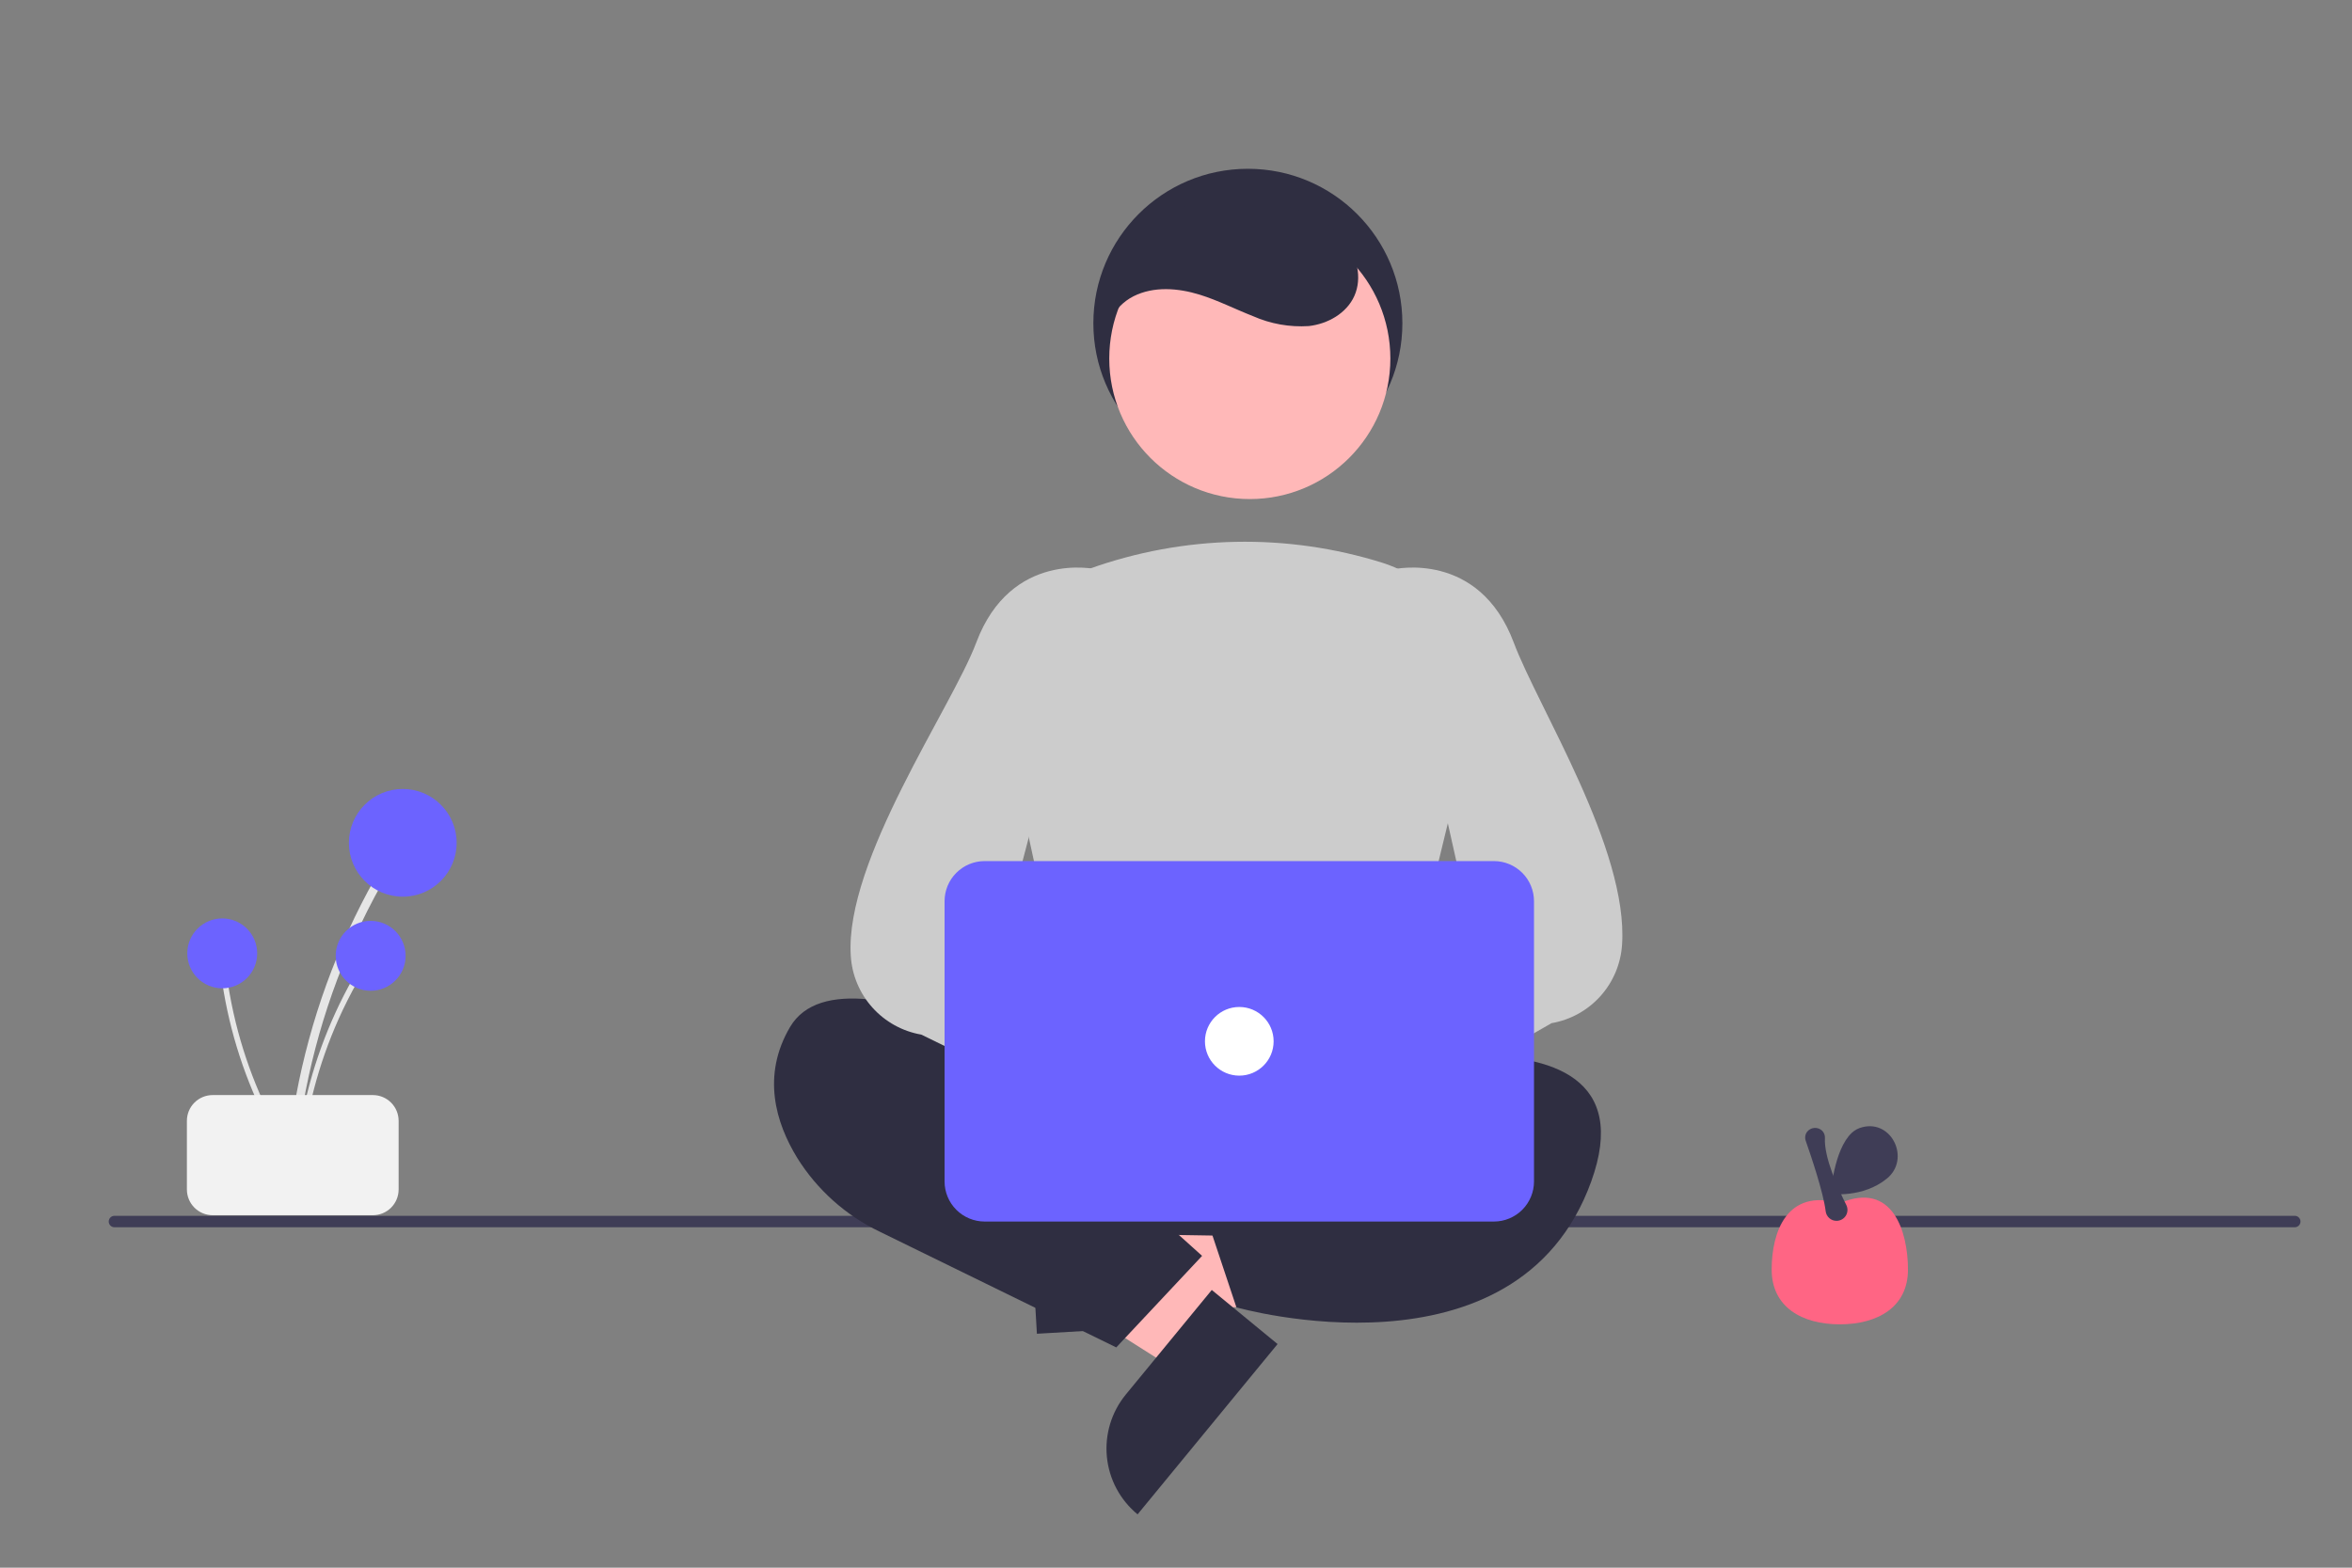 <svg width="411" height="274" viewBox="0 0 411 274" fill="none" xmlns="http://www.w3.org/2000/svg">
<rect x="0" y="0" width="411" height="274" fill="#808080" stroke="none"/>
<g id="Slice 1">
<path id="Vector" d="M401 214.5H20C19.735 214.5 19.48 214.395 19.293 214.207C19.105 214.02 19 213.765 19 213.5C19 213.235 19.105 212.98 19.293 212.793C19.48 212.605 19.735 212.5 20 212.5H401C401.265 212.5 401.52 212.605 401.707 212.793C401.895 212.98 402 213.235 402 213.5C402 213.765 401.895 214.02 401.707 214.207C401.52 214.395 401.265 214.5 401 214.5Z" fill="#3F3D56"/>
<g id="body">
<path id="Vector_2" d="M192.405 229.826L191.69 217.588L238.556 209.003L239.612 227.067L192.405 229.826Z" fill="#FFB8B8"/>
<path id="Vector_3" d="M194.675 208.641L196.055 232.245L181.194 233.113L178.945 194.648C180.897 194.534 182.852 194.806 184.699 195.447C186.545 196.089 188.248 197.087 189.708 198.387C191.169 199.686 192.359 201.261 193.212 203.02C194.064 204.779 194.561 206.689 194.675 208.641Z" fill="#2F2E41"/>
<path id="Vector_4" d="M212.789 229.714L205.004 239.185L164.768 213.666L176.257 199.688L212.789 229.714Z" fill="#FFB8B8"/>
<path id="Vector_5" d="M196.737 243.726L211.751 225.46L223.251 234.913L198.785 264.679C197.275 263.438 196.024 261.911 195.104 260.187C194.184 258.462 193.612 256.573 193.422 254.627C193.232 252.681 193.427 250.717 193.996 248.847C194.564 246.976 195.496 245.236 196.737 243.726V243.726Z" fill="#2F2E41"/>
<path id="Vector_6" d="M190.387 185.67L185.067 210.749C184.944 211.326 184.951 211.924 185.087 212.498C185.223 213.073 185.484 213.61 185.852 214.072C186.219 214.533 186.685 214.908 187.215 215.168C187.744 215.429 188.325 215.569 188.915 215.578L241.213 216.422C241.803 216.431 242.387 216.31 242.924 216.068C243.462 215.825 243.939 215.467 244.321 215.018C244.704 214.569 244.982 214.042 245.137 213.473C245.292 212.904 245.319 212.308 245.217 211.727L240.642 185.805C240.479 184.879 239.994 184.04 239.274 183.436C238.554 182.831 237.643 182.5 236.703 182.5H194.3C193.383 182.5 192.494 182.815 191.782 183.392C191.069 183.969 190.577 184.773 190.387 185.67V185.67Z" fill="#2F2E41"/>
<path id="Vector_7" d="M199.059 194.5C199.059 194.5 148.059 162.5 138.059 179.5C133.059 188 135.559 196.25 139.309 202.375C142.789 207.952 147.785 212.423 153.712 215.266L195.059 235.5L210.059 219.5L200.059 210.5L199.059 194.5Z" fill="#2F2E41"/>
<path id="Vector_8" d="M225.059 189.5C225.059 189.5 291.059 170.5 278.059 206.5C265.059 242.5 216.059 228.5 216.059 228.5L211.059 213.5L228.059 201.5L225.059 189.5Z" fill="#2F2E41"/>
<path id="Vector_9" d="M219.685 193.469C209.479 193.314 199.325 191.977 189.427 189.482L189.135 189.402L175.429 126.357C174.196 120.817 175.035 115.018 177.786 110.054C180.537 105.09 185.011 101.305 190.362 99.414C206.892 93.483 224.908 93.124 241.662 98.39H241.662C247.284 100.201 252.015 104.066 254.913 109.212C257.811 114.358 258.663 120.408 257.297 126.154L241.989 189.35L241.773 189.452C235.411 192.466 227.456 193.469 219.685 193.469Z" fill="#CCCCCC"/>
<path id="Vector_10" d="M201.274 198.366C201.772 196.983 202.567 195.726 203.603 194.683C204.64 193.64 205.892 192.837 207.272 192.331C208.652 191.824 210.126 191.627 211.591 191.751C213.056 191.876 214.475 192.321 215.75 193.054L242.736 169.63L245.178 188.038L219.177 207.46C217.804 209.519 215.723 211.003 213.328 211.631C210.934 212.258 208.393 211.986 206.186 210.865C203.98 209.744 202.261 207.852 201.355 205.549C200.45 203.245 200.421 200.69 201.274 198.366V198.366Z" fill="#FFB8B8"/>
<path id="Vector_11" d="M227.012 203.476C226.573 203.475 226.136 203.411 225.716 203.285C225.033 203.086 224.408 202.727 223.892 202.237C223.377 201.747 222.986 201.141 222.753 200.469L219.496 191.24C219.191 190.387 219.152 189.462 219.385 188.587C219.617 187.711 220.11 186.927 220.798 186.338L257.567 164.264L243.073 99.603L243.442 99.514C243.592 99.477 258.442 96.097 264.527 112.324C268.789 123.689 284.559 148.401 283.446 165.101C283.235 168.441 281.904 171.612 279.668 174.103C277.432 176.594 274.422 178.259 271.124 178.828L229.736 202.541C228.957 203.145 227.999 203.474 227.012 203.476Z" fill="#CCCCCC"/>
<path id="Vector_12" d="M231.136 196.173C230.638 194.789 229.843 193.532 228.807 192.489C227.771 191.446 226.519 190.644 225.139 190.137C223.759 189.631 222.284 189.433 220.819 189.558C219.355 189.683 217.935 190.128 216.661 190.86L189.674 167.436L187.233 185.844L213.234 205.267C214.607 207.326 216.688 208.81 219.082 209.437C221.476 210.065 224.017 209.792 226.224 208.671C228.431 207.55 230.15 205.659 231.055 203.355C231.96 201.052 231.989 198.496 231.136 196.173V196.173Z" fill="#FFB8B8"/>
<path id="Vector_13" d="M208.106 203.476C207.12 203.474 206.162 203.145 205.382 202.541L160.994 180.828C157.696 180.259 154.686 178.594 152.45 176.103C150.214 173.612 148.883 170.441 148.672 167.101C147.559 150.401 166.329 123.689 170.591 112.324C176.676 96.097 191.526 99.476 191.677 99.514L192.045 99.603L174.551 166.264L214.32 186.338C215.008 186.927 215.501 187.711 215.733 188.587C215.966 189.462 215.927 190.387 215.622 191.24L212.365 200.469C212.132 201.141 211.741 201.747 211.226 202.237C210.71 202.727 210.085 203.086 209.402 203.285C208.982 203.411 208.545 203.475 208.106 203.476V203.476Z" fill="#CCCCCC"/>
<path id="Vector_14" d="M261.059 213.5H172.059C170.203 213.498 168.424 212.76 167.112 211.447C165.799 210.135 165.061 208.356 165.059 206.5V157.5C165.061 155.644 165.799 153.865 167.112 152.553C168.424 151.24 170.203 150.502 172.059 150.5H261.059C262.915 150.502 264.694 151.24 266.006 152.553C267.319 153.865 268.057 155.644 268.059 157.5V206.5C268.057 208.356 267.319 210.135 266.006 211.447C264.694 212.76 262.915 213.498 261.059 213.5V213.5Z" fill="#6C63FF"/>
<path id="Vector_15" d="M216.559 188C219.873 188 222.559 185.314 222.559 182C222.559 178.686 219.873 176 216.559 176C213.245 176 210.559 178.686 210.559 182C210.559 185.314 213.245 188 216.559 188Z" fill="white"/>
</g>
<g id="head">
<path id="Vector_16" d="M218.059 83.5C232.971 83.5 245.059 71.412 245.059 56.5C245.059 41.588 232.971 29.5 218.059 29.5C203.147 29.5 191.059 41.588 191.059 56.5C191.059 71.412 203.147 83.5 218.059 83.5Z" fill="#2F2E41"/>
<path id="Vector_17" d="M218.398 87.226C231.962 87.226 242.959 76.23 242.959 62.665C242.959 49.101 231.962 38.104 218.398 38.104C204.833 38.104 193.837 49.101 193.837 62.665C193.837 76.23 204.833 87.226 218.398 87.226Z" fill="#FFB8B8"/>
<path id="Vector_18" d="M193.591 61.666C192.135 57.973 194.523 53.573 198.066 51.785C201.609 49.996 205.885 50.336 209.675 51.515C212.859 52.506 215.844 54.041 218.951 55.254C222.015 56.611 225.361 57.207 228.704 56.99C232.019 56.616 235.317 54.758 236.673 51.71C238.079 48.552 237.123 44.697 234.958 42.002C232.655 39.396 229.674 37.48 226.346 36.467C219.039 33.892 210.598 33.817 203.814 37.559C197.03 41.301 192.42 49.27 193.822 56.889" fill="#2F2E41"/>
</g>
<g id="bunga1">
<path id="Vector_19" d="M51.663 202.818C52.898 189.513 56.31 176.501 61.763 164.301C63.283 160.906 64.956 157.586 66.781 154.34C66.873 154.171 66.895 153.972 66.843 153.786C66.791 153.601 66.668 153.443 66.502 153.345C66.335 153.248 66.138 153.219 65.95 153.265C65.763 153.31 65.601 153.427 65.498 153.59C58.858 165.411 54.207 178.243 51.73 191.573C51.041 195.295 50.523 199.044 50.176 202.818C50.088 203.771 51.575 203.765 51.663 202.818V202.818Z" fill="#E6E6E6"/>
<path id="Vector_20" d="M70.381 156.724C75.581 156.724 79.796 152.509 79.796 147.31C79.796 142.111 75.581 137.896 70.381 137.896C65.182 137.896 60.967 142.111 60.967 147.31C60.967 152.509 65.182 156.724 70.381 156.724Z" fill="#6C63FF"/>
<path id="Vector_21" d="M52.626 203.069C53.427 194.437 55.641 185.995 59.178 178.081C60.164 175.878 61.249 173.724 62.434 171.619C62.493 171.508 62.507 171.38 62.474 171.259C62.44 171.139 62.36 171.036 62.252 170.973C62.144 170.91 62.016 170.891 61.895 170.921C61.773 170.95 61.668 171.026 61.601 171.132C57.294 178.801 54.276 187.125 52.669 195.773C52.222 198.188 51.886 200.62 51.661 203.069C51.604 203.686 52.569 203.682 52.626 203.069H52.626Z" fill="#E6E6E6"/>
<path id="Vector_22" d="M64.769 173.165C68.142 173.165 70.877 170.431 70.877 167.058C70.877 163.685 68.142 160.95 64.769 160.95C61.396 160.95 58.662 163.685 58.662 167.058C58.662 170.431 61.396 173.165 64.769 173.165Z" fill="#6C63FF"/>
<path id="Vector_23" d="M51.408 202.492C46.731 195.193 43.285 187.175 41.206 178.759C40.629 176.416 40.16 174.05 39.798 171.662C39.778 171.538 39.709 171.428 39.609 171.354C39.508 171.279 39.382 171.247 39.258 171.264C39.134 171.281 39.022 171.345 38.944 171.443C38.866 171.541 38.83 171.666 38.842 171.79C40.163 180.486 42.904 188.906 46.956 196.713C48.088 198.892 49.319 201.016 50.648 203.085C50.983 203.607 51.741 203.011 51.408 202.492V202.492Z" fill="#E6E6E6"/>
<path id="Vector_24" d="M38.835 172.736C42.208 172.736 44.942 170.002 44.942 166.629C44.942 163.256 42.208 160.521 38.835 160.521C35.462 160.521 32.727 163.256 32.727 166.629C32.727 170.002 35.462 172.736 38.835 172.736Z" fill="#6C63FF"/>
<path id="Vector_25" d="M32.659 207.896V195.896C32.66 194.703 33.135 193.559 33.978 192.715C34.822 191.872 35.965 191.397 37.159 191.396H65.159C66.352 191.397 67.495 191.872 68.339 192.715C69.183 193.559 69.657 194.703 69.659 195.896V207.896C69.657 209.089 69.183 210.233 68.339 211.076C67.495 211.92 66.352 212.394 65.159 212.396H37.159C35.965 212.394 34.822 211.92 33.978 211.076C33.135 210.233 32.66 209.089 32.659 207.896V207.896Z" fill="#F2F2F2"/>
</g>
<g id="bunga2">
<path id="Vector_26" d="M333.409 221.901C333.409 228.478 328.077 231.467 321.5 231.467C314.923 231.467 309.591 228.478 309.591 221.901C309.591 215.324 312.238 207.649 321.5 210.296C330.762 206.326 333.409 215.324 333.409 221.901Z" fill="#FF6584"/>
<path id="Vector_27" d="M320.92 213.377C320.457 213.378 320.009 213.21 319.661 212.904C319.313 212.599 319.088 212.177 319.029 211.718C318.635 208.436 316.461 202.01 315.545 199.399L315.545 199.398C315.452 199.139 315.424 198.861 315.462 198.588C315.501 198.315 315.604 198.056 315.765 197.832C315.919 197.632 316.113 197.467 316.335 197.347C316.557 197.227 316.802 197.156 317.054 197.138C317.305 197.12 317.558 197.155 317.795 197.241C318.032 197.328 318.248 197.464 318.428 197.64C318.59 197.809 318.715 198.009 318.795 198.229C318.876 198.449 318.91 198.682 318.897 198.916C318.717 202.267 321.16 207.681 322.632 210.61C322.771 210.886 322.84 211.192 322.835 211.501C322.83 211.81 322.749 212.114 322.601 212.385C322.452 212.656 322.24 212.887 321.982 213.058C321.725 213.229 321.429 213.335 321.122 213.366C321.055 213.374 320.987 213.377 320.92 213.377V213.377Z" fill="#3F3D56"/>
<path id="Vector_28" d="M329.732 205.985C333.866 202.602 330.623 195.678 325.449 197.007C324.752 197.173 324.111 197.516 323.585 198.001C320.411 200.999 319.919 208.67 319.919 208.67C319.919 208.67 325.524 209.43 329.732 205.985Z" fill="#3F3D56"/>
</g>
</g>
</svg>
